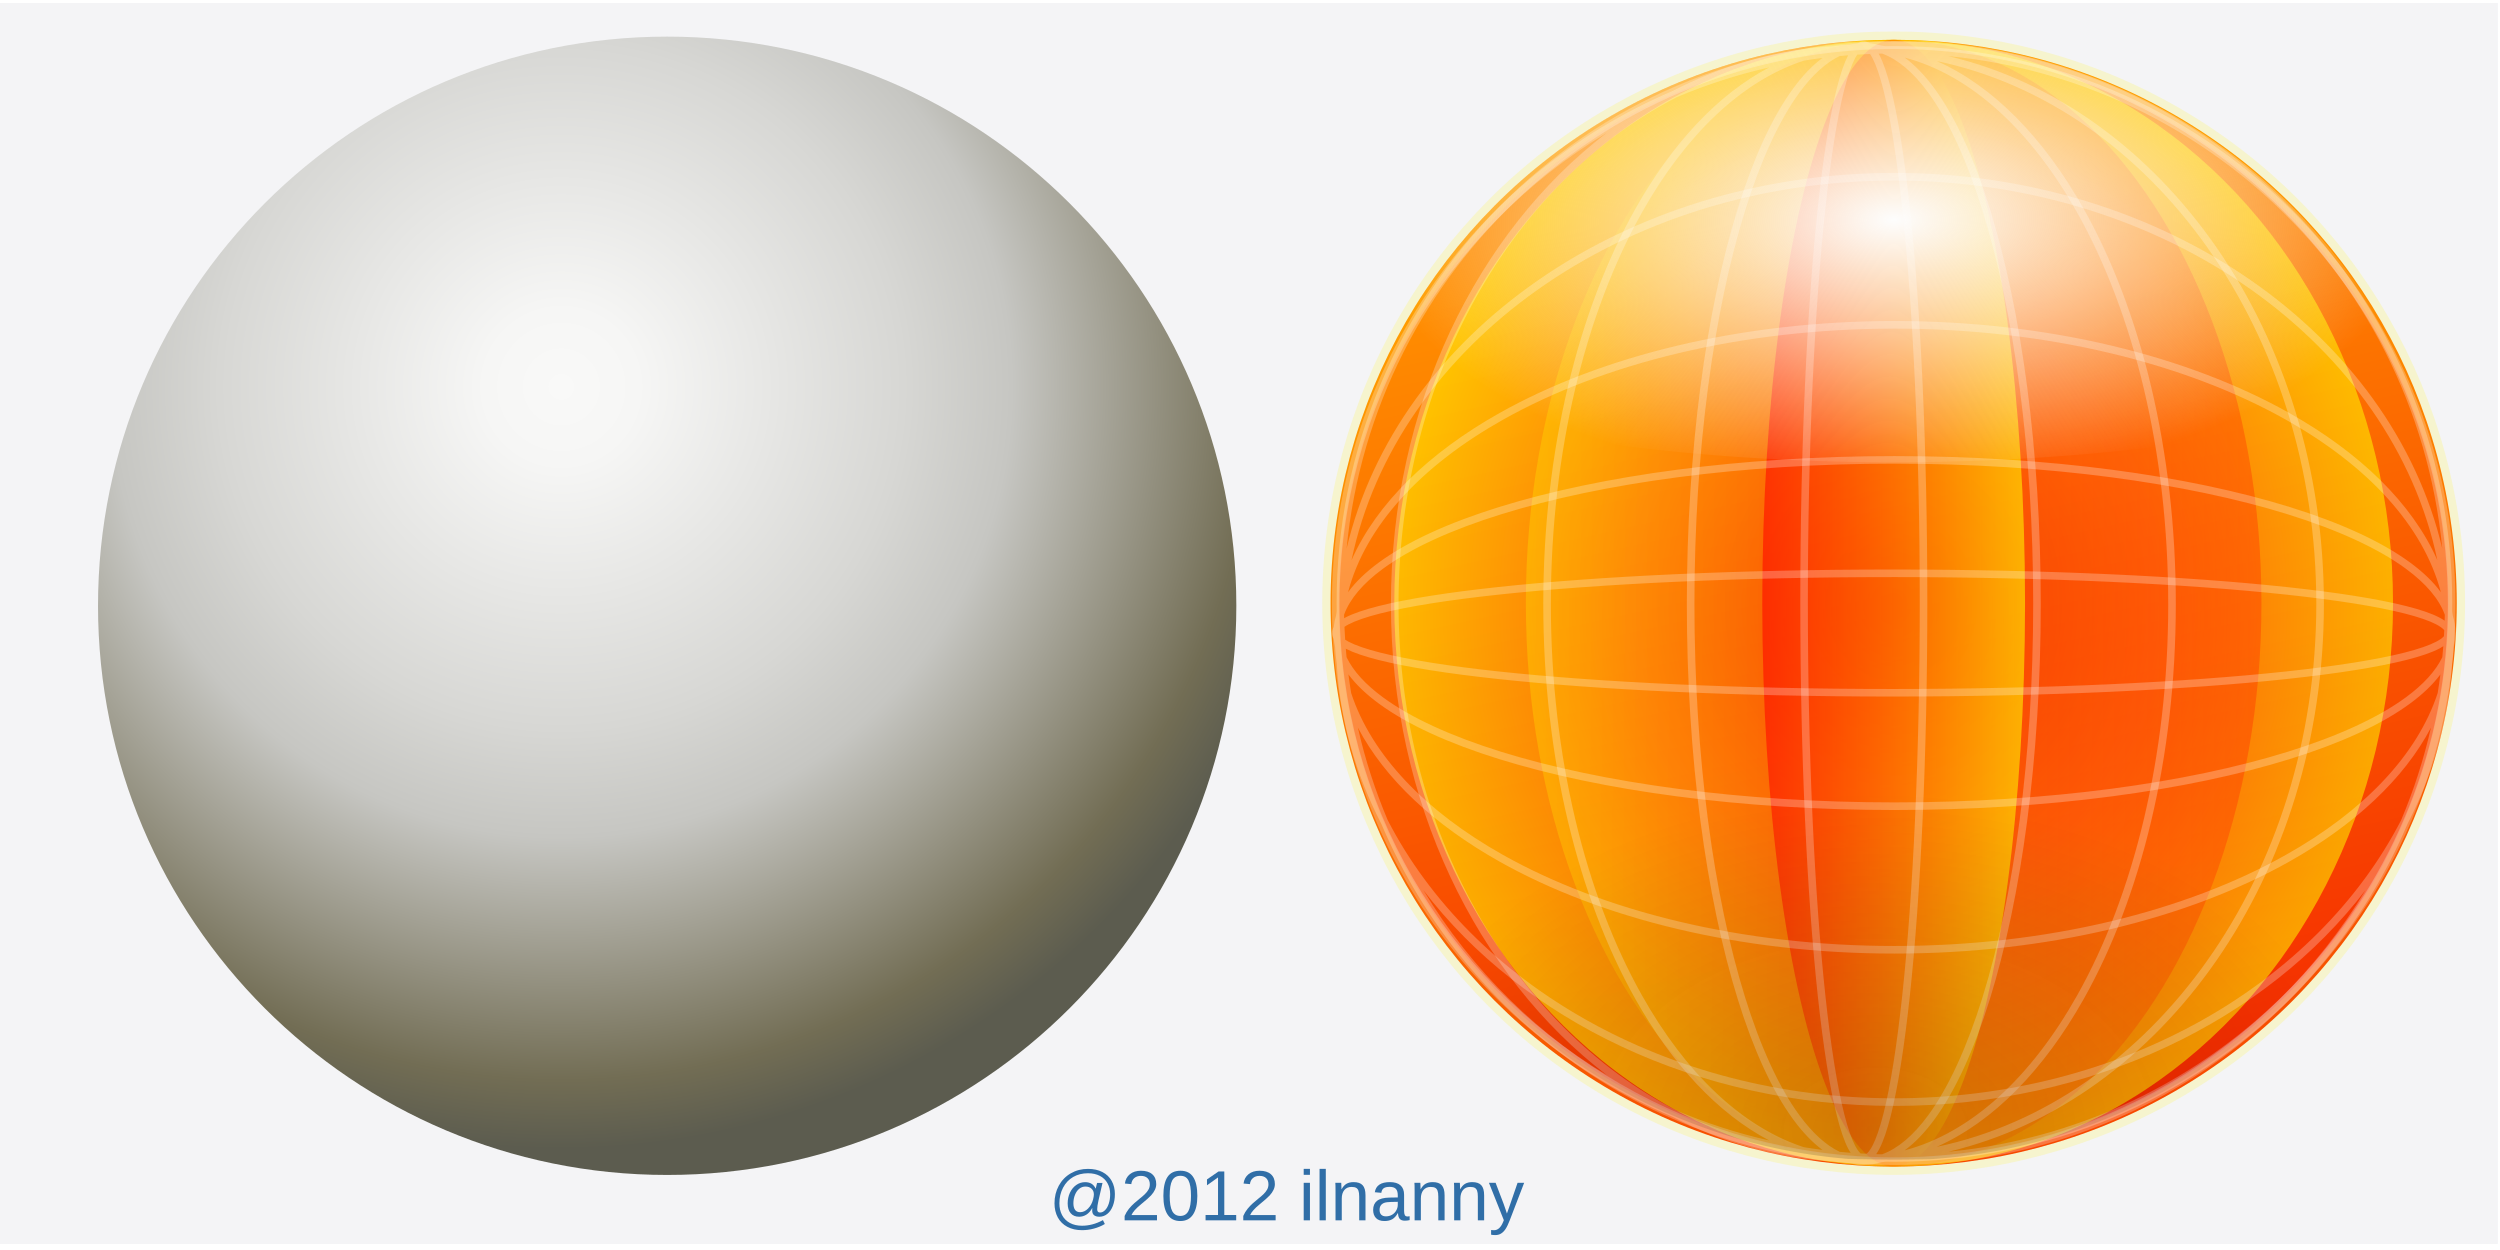 <?xml version="1.0" encoding="UTF-8" standalone="no"?>
<!-- Created with Inkscape (http://www.inkscape.org/) -->

<svg
   xmlns:dc="http://purl.org/dc/elements/1.1/"
   xmlns:cc="http://creativecommons.org/ns#"
   xmlns:rdf="http://www.w3.org/1999/02/22-rdf-syntax-ns#"
   xmlns:svg="http://www.w3.org/2000/svg"
   xmlns="http://www.w3.org/2000/svg"
   xmlns:xlink="http://www.w3.org/1999/xlink"
   xmlns:sodipodi="http://sodipodi.sourceforge.net/DTD/sodipodi-0.dtd"
   xmlns:inkscape="http://www.inkscape.org/namespaces/inkscape"
   width="512"
   height="256"
   viewBox="0 0 135.467 67.733"
   version="1.1"
   id="svg8"
   inkscape:version="0.92.4 5da689c313, 2019-01-14"
   sodipodi:docname="sfera.svg">
  <title
     id="title962">Sfera</title>
  <defs
     id="defs2">
    <linearGradient
       inkscape:collect="always"
       id="linearGradient2424">
      <stop
         style="stop-color:#1e1e1e;stop-opacity:1"
         offset="0"
         id="stop2420" />
      <stop
         style="stop-color:#1e1e1e;stop-opacity:0.322"
         offset="1"
         id="stop2422" />
    </linearGradient>
    <linearGradient
       id="linearGradient2312"
       inkscape:collect="always">
      <stop
         id="stop2308"
         offset="0"
         style="stop-color:#0c0c0c;stop-opacity:1" />
      <stop
         id="stop2310"
         offset="1"
         style="stop-color:#020202;stop-opacity:0" />
    </linearGradient>
    <linearGradient
       inkscape:collect="always"
       id="linearGradient2290">
      <stop
         style="stop-color:#fdfdfd;stop-opacity:1;"
         offset="0"
         id="stop2286" />
      <stop
         style="stop-color:#fdfdfd;stop-opacity:0;"
         offset="1"
         id="stop2288" />
    </linearGradient>
    <linearGradient
       inkscape:collect="always"
       id="linearGradient2100">
      <stop
         style="stop-color:#ffffff;stop-opacity:1;"
         offset="0"
         id="stop2096" />
      <stop
         style="stop-color:#ffffff;stop-opacity:0;"
         offset="1"
         id="stop2098" />
    </linearGradient>
    <linearGradient
       id="linearGradient1784"
       inkscape:collect="always">
      <stop
         id="stop1778"
         offset="0"
         style="stop-color:#f10000;stop-opacity:1" />
      <stop
         id="stop1782"
         offset="1"
         style="stop-color:#ff8d00;stop-opacity:1" />
    </linearGradient>
    <linearGradient
       inkscape:collect="always"
       id="linearGradient1678">
      <stop
         style="stop-color:#f10000;stop-opacity:1"
         offset="0"
         id="stop1674" />
      <stop
         id="stop1680"
         offset="0.526"
         style="stop-color:#ff740e;stop-opacity:1" />
      <stop
         style="stop-color:#fff400;stop-opacity:1"
         offset="1"
         id="stop1676" />
    </linearGradient>
    <linearGradient
       inkscape:collect="always"
       id="linearGradient1644">
      <stop
         style="stop-color:#ffffff;stop-opacity:1;"
         offset="0"
         id="stop1640" />
      <stop
         style="stop-color:#ffffff;stop-opacity:0;"
         offset="1"
         id="stop1642" />
    </linearGradient>
    <linearGradient
       inkscape:collect="always"
       id="linearGradient821">
      <stop
         style="stop-color:#e5f4fb;stop-opacity:1;"
         offset="0"
         id="stop817" />
      <stop
         id="stop825"
         offset="0.228"
         style="stop-color:#95d2ef;stop-opacity:1" />
      <stop
         style="stop-color:#135a7c;stop-opacity:1"
         offset="1"
         id="stop819" />
    </linearGradient>
    <radialGradient
       inkscape:collect="always"
       xlink:href="#linearGradient821"
       id="radialGradient823"
       cx="65.281"
       cy="151.819"
       fx="65.281"
       fy="151.819"
       r="44.838"
       gradientUnits="userSpaceOnUse"
       gradientTransform="matrix(0.086,1.416,-2.822,0.172,489.426,28.821)" />
    <linearGradient
       id="linearGradient4588"
       inkscape:collect="always">
      <stop
         id="stop4584"
         offset="0"
         style="stop-color:#ff0000;stop-opacity:1" />
      <stop
         id="stop4586"
         offset="1"
         style="stop-color:#ffff00;stop-opacity:1" />
    </linearGradient>
    <linearGradient
       gradientTransform="rotate(180,396.851,658.234)"
       gradientUnits="userSpaceOnUse"
       y2="765.41"
       x2="180.14"
       y1="507.644"
       x1="575.369"
       id="linearGradient4598"
       xlink:href="#linearGradient4588"
       inkscape:collect="always" />
    <linearGradient
       gradientTransform="matrix(0.261,0,0,0.261,-53.417,74.604)"
       gradientUnits="userSpaceOnUse"
       y2="566.562"
       x2="679.372"
       y1="640.833"
       x1="478.785"
       id="linearGradient4618"
       xlink:href="#linearGradient4588"
       inkscape:collect="always" />
    <radialGradient
       gradientUnits="userSpaceOnUse"
       gradientTransform="matrix(2.1321152e-7,0.489,-0.254,1.1125492e-7,171.274,66.252)"
       r="101.027"
       fy="661.202"
       fx="367.765"
       cy="661.202"
       cx="367.765"
       id="radialGradient4634"
       xlink:href="#linearGradient4588"
       inkscape:collect="always" />
    <linearGradient
       gradientUnits="userSpaceOnUse"
       y2="219.915"
       x2="119.025"
       y1="219.915"
       x1="74.214"
       id="linearGradient845"
       xlink:href="#linearGradient4588"
       inkscape:collect="always" />
    <radialGradient
       inkscape:collect="always"
       xlink:href="#linearGradient1644"
       id="radialGradient1646"
       cx="92.486"
       cy="172.26"
       fx="92.486"
       fy="172.26"
       r="44.838"
       gradientUnits="userSpaceOnUse" />
    <radialGradient
       inkscape:collect="always"
       xlink:href="#linearGradient1644"
       id="radialGradient1648"
       gradientUnits="userSpaceOnUse"
       cx="77.41"
       cy="167.501"
       fx="77.41"
       fy="167.501"
       r="44.838"
       gradientTransform="matrix(0.518,0.862,-0.857,0.515,181.487,11.353)" />
    <linearGradient
       inkscape:collect="always"
       xlink:href="#linearGradient1678"
       id="linearGradient1712"
       x1="47.969"
       y1="286.522"
       x2="133.729"
       y2="342.508"
       gradientUnits="userSpaceOnUse" />
    <radialGradient
       inkscape:collect="always"
       xlink:href="#linearGradient1678"
       id="radialGradient1720"
       cx="93.304"
       cy="286.522"
       fx="93.304"
       fy="286.522"
       r="39.763"
       gradientTransform="matrix(0.986,0,0,1.113,99.951,-146.174)"
       gradientUnits="userSpaceOnUse" />
    <linearGradient
       inkscape:collect="always"
       xlink:href="#linearGradient4588"
       id="linearGradient1738"
       x1="83.662"
       y1="286.522"
       x2="104.584"
       y2="286.522"
       gradientUnits="userSpaceOnUse"
       gradientTransform="matrix(0.986,0,0,0.987,99.144,-110.092)" />
    <linearGradient
       inkscape:collect="always"
       xlink:href="#linearGradient4588"
       id="linearGradient1740"
       x1="122.295"
       y1="294.053"
       x2="64.641"
       y2="293.725"
       gradientUnits="userSpaceOnUse"
       gradientTransform="matrix(0.986,0,0,0.987,99.628,-110.092)" />
    <radialGradient
       inkscape:collect="always"
       xlink:href="#linearGradient1678"
       id="radialGradient1748"
       cx="93.468"
       cy="286.522"
       fx="93.468"
       fy="286.522"
       r="45.499"
       gradientUnits="userSpaceOnUse"
       gradientTransform="matrix(0.885,1.23,-1.074,0.772,318.44,-49.75)" />
    <radialGradient
       inkscape:collect="always"
       xlink:href="#linearGradient1644"
       id="radialGradient1764"
       cx="71.97"
       cy="273.963"
       fx="71.97"
       fy="273.963"
       r="45.499"
       gradientUnits="userSpaceOnUse"
       gradientTransform="matrix(0.496,1.32,-0.98,0.368,300.171,69.756)" />
    <linearGradient
       inkscape:collect="always"
       xlink:href="#linearGradient1678"
       id="linearGradient1772"
       gradientUnits="userSpaceOnUse"
       x1="89.548"
       y1="363.461"
       x2="100.989"
       y2="342.835"
       gradientTransform="translate(-0.982)" />
    <linearGradient
       inkscape:collect="always"
       xlink:href="#linearGradient1784"
       id="linearGradient1776"
       x1="89.548"
       y1="363.461"
       x2="66.612"
       y2="260.658"
       gradientUnits="userSpaceOnUse"
       gradientTransform="translate(-0.982)" />
    <linearGradient
       inkscape:collect="always"
       xlink:href="#linearGradient1784"
       id="linearGradient1840"
       gradientUnits="userSpaceOnUse"
       gradientTransform="matrix(0.986,0,0,0.987,99.79,-110.092)"
       x1="89.548"
       y1="363.461"
       x2="66.612"
       y2="260.658" />
    <linearGradient
       inkscape:collect="always"
       xlink:href="#linearGradient1678"
       id="linearGradient1842"
       gradientUnits="userSpaceOnUse"
       gradientTransform="matrix(0.986,0,0,0.987,99.79,-110.092)"
       x1="89.548"
       y1="363.461"
       x2="100.989"
       y2="342.835" />
    <radialGradient
       inkscape:collect="always"
       xlink:href="#linearGradient1644"
       id="radialGradient1844"
       gradientUnits="userSpaceOnUse"
       cx="92.486"
       cy="172.26"
       fx="92.486"
       fy="172.26"
       r="44.838" />
    <linearGradient
       inkscape:collect="always"
       xlink:href="#linearGradient1784"
       id="linearGradient2082"
       gradientUnits="userSpaceOnUse"
       gradientTransform="matrix(0.986,0,0,0.987,99.79,-110.092)"
       x1="89.548"
       y1="363.461"
       x2="66.612"
       y2="260.658" />
    <linearGradient
       inkscape:collect="always"
       xlink:href="#linearGradient1678"
       id="linearGradient2084"
       gradientUnits="userSpaceOnUse"
       gradientTransform="matrix(0.986,0,0,0.987,99.79,-110.092)"
       x1="89.548"
       y1="363.461"
       x2="100.989"
       y2="342.835" />
    <radialGradient
       inkscape:collect="always"
       xlink:href="#linearGradient1644"
       id="radialGradient2086"
       gradientUnits="userSpaceOnUse"
       cx="92.486"
       cy="172.26"
       fx="92.486"
       fy="172.26"
       r="44.838" />
    <radialGradient
       inkscape:collect="always"
       xlink:href="#linearGradient2100"
       id="radialGradient2102"
       cx="191.013"
       cy="140.256"
       fx="191.013"
       fy="140.256"
       r="44.221"
       gradientTransform="matrix(-2.0734305e-4,0.963,-1.6,-3.4458422e-4,416.088,-10.762)"
       gradientUnits="userSpaceOnUse" />
    <linearGradient
       inkscape:collect="always"
       xlink:href="#linearGradient1784"
       id="linearGradient2276"
       gradientUnits="userSpaceOnUse"
       gradientTransform="matrix(0.986,0,0,0.987,99.79,-110.092)"
       x1="89.548"
       y1="363.461"
       x2="66.612"
       y2="260.658" />
    <linearGradient
       inkscape:collect="always"
       xlink:href="#linearGradient1678"
       id="linearGradient2278"
       gradientUnits="userSpaceOnUse"
       gradientTransform="matrix(0.986,0,0,0.987,99.79,-110.092)"
       x1="89.548"
       y1="363.461"
       x2="100.989"
       y2="342.835" />
    <radialGradient
       inkscape:collect="always"
       xlink:href="#linearGradient2290"
       id="radialGradient2292"
       cx="388.529"
       cy="39.007"
       fx="388.529"
       fy="39.007"
       r="106.929"
       gradientTransform="matrix(1,-0.01,0.005,0.508,-0.244,29.389)"
       gradientUnits="userSpaceOnUse" />
    <radialGradient
       inkscape:collect="always"
       xlink:href="#linearGradient2312"
       id="radialGradient2306"
       gradientUnits="userSpaceOnUse"
       gradientTransform="matrix(-0.361,-8.0539884e-4,-5.5551581e-4,0.249,332.356,178.087)"
       cx="392.018"
       cy="143.755"
       fx="392.018"
       fy="143.755"
       r="106.929" />
    <linearGradient
       inkscape:collect="always"
       xlink:href="#linearGradient1784"
       id="linearGradient2276-3"
       gradientUnits="userSpaceOnUse"
       gradientTransform="matrix(0.986,0,0,0.987,99.998,-110.613)"
       x1="89.548"
       y1="363.461"
       x2="66.612"
       y2="260.658" />
    <linearGradient
       inkscape:collect="always"
       xlink:href="#linearGradient2424"
       id="linearGradient2428"
       x1="148.146"
       y1="172.114"
       x2="236.215"
       y2="172.114"
       gradientUnits="userSpaceOnUse" />
    <radialGradient
       fx="0"
       fy="0"
       cx="0"
       cy="0"
       r="1"
       gradientUnits="userSpaceOnUse"
       gradientTransform="matrix(60.043,0,0,60.043,87.522,155.075)"
       spreadMethod="pad"
       id="radialGradient5632">
      <stop
         style="stop-opacity:1;stop-color:#f9f9f8"
         offset="0"
         id="stop5620" />
      <stop
         style="stop-opacity:1;stop-color:#f6f6f5"
         offset="0.101"
         id="stop5622" />
      <stop
         style="stop-opacity:1;stop-color:#d7d7d4"
         offset="0.449"
         id="stop5624" />
      <stop
         style="stop-opacity:1;stop-color:#c6c6c2"
         offset="0.591"
         id="stop5626" />
      <stop
         style="stop-opacity:1;stop-color:#726d54"
         offset="0.91"
         id="stop5628" />
      <stop
         style="stop-opacity:1;stop-color:#5c5c4f"
         offset="1"
         id="stop5630" />
    </radialGradient>
    <filter
       inkscape:menu-tooltip="Glowing metal texture"
       inkscape:menu="Bevels"
       inkscape:label="Glowing Metal"
       style="color-interpolation-filters:sRGB;"
       id="filter960">
      <feGaussianBlur
         stdDeviation="3"
         result="result10"
         id="feGaussianBlur942" />
      <feBlend
         in2="SourceGraphic"
         result="result5"
         mode="multiply"
         in="result10"
         id="feBlend944" />
      <feComposite
         in2="SourceGraphic"
         in="result5"
         result="fbSourceGraphic"
         operator="over"
         id="feComposite946" />
      <feGaussianBlur
         result="result9"
         stdDeviation="5"
         id="feGaussianBlur948" />
      <feSpecularLighting
         in="result9"
         result="result1"
         lighting-color="rgb(255,255,255)"
         surfaceScale="1"
         specularConstant="2.2"
         specularExponent="45"
         id="feSpecularLighting952">
        <fePointLight
           x="-5000"
           y="-10000"
           z="20000"
           id="fePointLight950" />
      </feSpecularLighting>
      <feComposite
         in2="fbSourceGraphic"
         in="result1"
         result="result2"
         operator="in"
         id="feComposite954" />
      <feComposite
         in="result2"
         result="result4"
         operator="arithmetic"
         k2="2"
         k3="0.8"
         in2="fbSourceGraphic"
         id="feComposite956" />
      <feBlend
         in="result4"
         in2="result4"
         mode="multiply"
         id="feBlend958" />
    </filter>
  </defs>
  <sodipodi:namedview
     id="base"
     pagecolor="#ffffff"
     bordercolor="#666666"
     borderopacity="1.0"
     inkscape:pageopacity="0.0"
     inkscape:pageshadow="2"
     inkscape:zoom="2.7011719"
     inkscape:cx="256"
     inkscape:cy="128"
     inkscape:document-units="mm"
     inkscape:current-layer="g1622"
     showgrid="false"
     units="px"
     inkscape:window-width="1919"
     inkscape:window-height="1026"
     inkscape:window-x="1"
     inkscape:window-y="28"
     inkscape:window-maximized="1"
     inkscape:snap-global="true"
     showguides="false"
     inkscape:guide-bbox="true">
    <sodipodi:guide
       position="149.2,106.023"
       orientation="0,1"
       id="guide1850"
       inkscape:locked="false" />
  </sodipodi:namedview>
  <g
     inkscape:label="Livello 1"
     inkscape:groupmode="layer"
     id="layer1"
     transform="translate(0,-229.267)">
    <g
       transform="matrix(0.69,0,0,0.69,-29.993,143.192)"
       id="g1622"
       style="fill:url(#radialGradient1646);fill-opacity:1;stroke:none">
      <rect
         style="opacity:1;fill:#f4f4f6;fill-opacity:1;stroke:none;stroke-width:2.797;stroke-miterlimit:9;stroke-dasharray:none;stroke-opacity:0.137"
         id="rect964"
         width="196.193"
         height="97.458"
         x="43.438"
         y="124.979" />
      <path
         cx="93.468"
         cy="286.522"
         r="44.838"
         style="opacity:1;fill:url(#radialGradient1748);fill-opacity:1;stroke:url(#linearGradient1712);stroke-width:1.323;stroke-linecap:round;stroke-linejoin:bevel;stroke-miterlimit:4;stroke-dasharray:none;stroke-opacity:0.159;paint-order:fill markers stroke"
         id="path1750"
         d=""
         inkscape:connector-curvature="0" />
      <g
         id="g1807"
         style="fill:url(#radialGradient1844)"
         transform="translate(100.113,-114.49)" />
      <g
         id="g2031"
         style="fill:url(#radialGradient2086)"
         transform="translate(0.208,-0.521)">
        <ellipse
           ry="44.244"
           rx="44.221"
           id="circle1662"
           style="opacity:1;fill:url(#linearGradient2276);fill-opacity:1;stroke:url(#linearGradient2278);stroke-width:1.305;stroke-linecap:round;stroke-linejoin:bevel;stroke-miterlimit:4;stroke-dasharray:none;stroke-opacity:0.159;paint-order:fill markers stroke"
           cy="172.635"
           cx="191.972" />
        <ellipse
           ry="44.244"
           rx="39.216"
           cy="172.635"
           cx="191.972"
           id="ellipse1686"
           style="opacity:0.558;fill:url(#radialGradient1720);fill-opacity:1;stroke:none;stroke-width:1.229;stroke-linecap:round;stroke-linejoin:bevel;stroke-miterlimit:4;stroke-dasharray:none;stroke-opacity:0.447;paint-order:fill markers stroke" />
        <ellipse
           style="opacity:0.255;fill:url(#linearGradient1740);fill-opacity:1;stroke:none;stroke-width:1.055;stroke-linecap:round;stroke-linejoin:bevel;stroke-miterlimit:4;stroke-dasharray:none;stroke-opacity:0.447;paint-order:fill markers stroke"
           id="circle1682"
           cx="191.972"
           cy="172.635"
           rx="28.884"
           ry="44.244" />
        <ellipse
           ry="44.244"
           rx="10.317"
           cy="172.635"
           cx="191.972"
           id="ellipse1688"
           style="opacity:0.556;fill:url(#linearGradient1738);fill-opacity:1;stroke:none;stroke-width:0.63;stroke-linecap:round;stroke-linejoin:bevel;stroke-miterlimit:4;stroke-dasharray:none;stroke-opacity:0.447;paint-order:fill markers stroke" />
      </g>
      <g
         id="g2003"
         style="opacity:1;fill:#ffffff;fill-opacity:0.5;stroke:none;stroke-opacity:0.097"
         transform="translate(0.107,-106.243)">
        <g
           id="g2106"
           style="fill:#ffffff;fill-opacity:0.5">
          <path
             inkscape:connector-curvature="0"
             id="ellipse1985"
             d="m 192.135,234.24 c -24.186,0 -43.809,19.751 -43.809,44.118 0,0.208 0.005,0.416 0.007,0.623 -0.016,0.108 -0.029,0.216 -0.043,0.324 -0.093,0.304 -0.156,0.613 -0.188,0.925 -0.088,0.144 -0.146,0.301 -0.146,0.47 0,0.17 0.058,0.328 0.147,0.473 0.021,0.205 0.053,0.409 0.101,0.611 0.023,0.442 0.067,0.881 0.13,1.317 0.271,4.456 1.497,8.697 3.505,12.59 6.69,15.749 22.217,26.784 40.295,26.784 18.078,0 33.605,-11.035 40.294,-26.784 2.007,-3.892 3.233,-8.134 3.504,-12.59 0.063,-0.436 0.107,-0.874 0.13,-1.317 0.084,-0.356 0.129,-0.717 0.129,-1.083 -1e-5,-0.474 -0.075,-0.939 -0.215,-1.395 -0.013,-0.108 -0.027,-0.216 -0.043,-0.324 0.003,-0.208 0.007,-0.415 0.007,-0.623 0,-24.367 -19.621,-44.118 -43.807,-44.118 z m 0,0.595 c 22.445,0 40.881,17.21 43.022,39.231 -3.978,-16.837 -21.751,-29.496 -43.022,-29.496 -21.273,0 -39.047,12.66 -43.024,29.499 2.14,-22.022 20.578,-39.234 43.024,-39.234 z m 0,10.332 c 21.381,0 39.094,12.901 42.635,29.813 -1.974,-4.467 -6.075,-8.437 -11.625,-11.556 -7.955,-4.471 -18.911,-7.224 -31.01,-7.224 -12.099,0 -23.056,2.753 -31.011,7.224 -5.55,3.119 -9.651,7.089 -11.625,11.555 3.542,-16.912 21.256,-29.812 42.637,-29.812 z m 0,11.628 c 12.015,0 22.889,2.74 30.737,7.151 6.425,3.611 10.798,8.323 12.173,13.55 -0.596,-0.815 -1.41,-1.593 -2.414,-2.33 -2.255,-1.657 -5.485,-3.128 -9.464,-4.364 -7.959,-2.473 -18.921,-3.996 -31.032,-3.996 -12.11,0 -23.074,1.523 -31.033,3.996 -3.98,1.236 -7.209,2.708 -9.464,4.364 -1.003,0.737 -1.817,1.515 -2.413,2.33 1.375,-5.227 5.748,-9.938 12.172,-13.549 7.847,-4.411 18.723,-7.151 30.738,-7.151 z m 0,10.605 c 12.064,0 22.985,1.522 30.868,3.972 3.941,1.225 7.122,2.684 9.297,4.281 1.572,1.155 2.602,2.367 3.054,3.609 2.3e-4,0.004 5.2e-4,0.007 7.5e-4,0.011 -0.003,0.153 -0.008,0.305 -0.013,0.458 -0.119,-0.083 -0.251,-0.163 -0.4,-0.241 -0.618,-0.324 -1.492,-0.62 -2.61,-0.903 -2.236,-0.567 -5.446,-1.073 -9.41,-1.498 -7.928,-0.851 -18.866,-1.375 -30.949,-1.375 -12.083,0 -23.021,0.524 -30.949,1.375 -3.964,0.425 -7.174,0.931 -9.411,1.498 -1.118,0.284 -1.991,0.579 -2.609,0.903 -0.032,0.017 -0.055,0.034 -0.085,0.051 -0.002,-0.089 -0.003,-0.179 -0.005,-0.268 2.5e-4,-0.004 5e-4,-0.007 7.5e-4,-0.012 0.452,-1.242 1.482,-2.454 3.054,-3.609 2.175,-1.597 5.356,-3.057 9.297,-4.281 7.882,-2.449 18.805,-3.972 30.869,-3.972 z m -0.162,8.908 c 12.067,0 22.992,0.525 30.89,1.373 3.949,0.424 7.143,0.929 9.332,1.484 1.095,0.278 1.94,0.57 2.487,0.857 0.274,0.144 0.472,0.287 0.588,0.409 0.022,0.023 0.027,0.039 0.043,0.06 -0.007,0.153 -0.017,0.305 -0.025,0.457 -0.008,0.009 -0.009,0.015 -0.018,0.024 -0.116,0.122 -0.314,0.265 -0.588,0.409 -0.547,0.287 -1.392,0.579 -2.487,0.857 -2.189,0.555 -5.383,1.061 -9.332,1.484 -7.898,0.847 -18.823,1.373 -30.89,1.373 -12.067,0 -22.993,-0.525 -30.891,-1.373 -3.949,-0.424 -7.143,-0.929 -9.332,-1.484 -1.095,-0.278 -1.939,-0.57 -2.486,-0.857 -0.103,-0.054 -0.184,-0.107 -0.266,-0.16 -0.022,-0.335 -0.04,-0.67 -0.054,-1.006 0.092,-0.063 0.196,-0.128 0.32,-0.192 0.547,-0.287 1.392,-0.579 2.486,-0.857 2.189,-0.555 5.383,-1.061 9.332,-1.484 7.898,-0.847 18.824,-1.373 30.891,-1.373 z m 43.264,5.428 c -0.022,0.289 -0.049,0.576 -0.076,0.864 -0.522,1.082 -1.484,2.139 -2.861,3.151 -2.175,1.597 -5.356,3.057 -9.297,4.281 -7.882,2.449 -18.804,3.971 -30.868,3.971 -12.064,0 -22.987,-1.522 -30.869,-3.971 -3.941,-1.225 -7.122,-2.684 -9.297,-4.281 -1.378,-1.012 -2.34,-2.069 -2.861,-3.151 -0.021,-0.221 -0.04,-0.443 -0.058,-0.665 0.615,0.316 1.471,0.605 2.564,0.882 2.236,0.567 5.447,1.073 9.411,1.498 7.928,0.851 18.866,1.375 30.949,1.375 12.083,0 23.021,-0.524 30.949,-1.375 3.964,-0.425 7.174,-0.931 9.41,-1.498 1.118,-0.284 1.992,-0.579 2.61,-0.903 0.109,-0.057 0.201,-0.118 0.295,-0.178 z m -85.98,2.217 c 0.593,0.798 1.396,1.561 2.38,2.284 2.255,1.657 5.485,3.13 9.464,4.367 7.959,2.473 18.923,3.996 31.033,3.996 12.11,0 23.072,-1.523 31.032,-3.996 3.98,-1.236 7.209,-2.71 9.464,-4.367 0.984,-0.723 1.787,-1.486 2.38,-2.284 -0.062,0.49 -0.135,0.977 -0.213,1.461 -1.603,4.892 -5.846,9.295 -11.926,12.712 -7.847,4.411 -18.722,7.152 -30.737,7.152 -12.015,1e-5 -22.891,-2.742 -30.738,-7.152 -6.079,-3.417 -10.321,-7.819 -11.925,-12.71 -0.079,-0.485 -0.152,-0.973 -0.215,-1.464 z m 0.739,4.173 c 2.122,4.046 6.008,7.648 11.127,10.525 7.955,4.471 18.912,7.223 31.011,7.223 12.099,0 23.055,-2.752 31.01,-7.223 5.118,-2.877 9.004,-6.478 11.127,-10.524 -0.572,2.512 -1.361,4.941 -2.344,7.266 -6.612,12.835 -21.921,21.847 -39.793,21.847 -17.874,0 -33.186,-9.015 -39.797,-21.853 -0.982,-2.324 -1.769,-4.751 -2.341,-7.261 z m 5.147,12.771 c 7.795,10.194 21.461,16.941 36.991,16.941 15.53,0 29.197,-6.746 36.991,-16.941 -7.577,12.577 -21.305,20.981 -36.991,20.981 -15.685,0 -29.414,-8.404 -36.991,-20.981 z"
             style="color:#000000;font-style:normal;font-variant:normal;font-weight:normal;font-stretch:normal;font-size:medium;line-height:normal;font-family:sans-serif;font-variant-ligatures:normal;font-variant-position:normal;font-variant-caps:normal;font-variant-numeric:normal;font-variant-alternates:normal;font-feature-settings:normal;text-indent:0;text-align:start;text-decoration:none;text-decoration-line:none;text-decoration-style:solid;text-decoration-color:#000000;letter-spacing:normal;word-spacing:normal;text-transform:none;writing-mode:lr-tb;direction:ltr;text-orientation:mixed;dominant-baseline:auto;baseline-shift:baseline;text-anchor:start;white-space:normal;shape-padding:0;clip-rule:nonzero;display:inline;overflow:visible;visibility:visible;opacity:0.5;isolation:auto;mix-blend-mode:normal;color-interpolation:sRGB;color-interpolation-filters:linearRGB;solid-color:#000000;solid-opacity:1;vector-effect:none;fill:#ffffff;fill-opacity:0.5;fill-rule:nonzero;stroke:none;stroke-width:0.585;stroke-linecap:round;stroke-linejoin:bevel;stroke-miterlimit:4;stroke-dasharray:none;stroke-dashoffset:0;stroke-opacity:0.097;paint-order:markers stroke fill;color-rendering:auto;image-rendering:auto;shape-rendering:auto;text-rendering:auto;enable-background:accumulate" />
          <path
             style="color:#000000;font-style:normal;font-variant:normal;font-weight:normal;font-stretch:normal;font-size:medium;line-height:normal;font-family:sans-serif;font-variant-ligatures:normal;font-variant-position:normal;font-variant-caps:normal;font-variant-numeric:normal;font-variant-alternates:normal;font-feature-settings:normal;text-indent:0;text-align:start;text-decoration:none;text-decoration-line:none;text-decoration-style:solid;text-decoration-color:#000000;letter-spacing:normal;word-spacing:normal;text-transform:none;writing-mode:lr-tb;direction:ltr;text-orientation:mixed;dominant-baseline:auto;baseline-shift:baseline;text-anchor:start;white-space:normal;shape-padding:0;clip-rule:nonzero;display:inline;overflow:visible;visibility:visible;opacity:0.5;isolation:auto;mix-blend-mode:normal;color-interpolation:sRGB;color-interpolation-filters:linearRGB;solid-color:#000000;solid-opacity:1;vector-effect:none;fill:#ffffff;fill-opacity:0.5;fill-rule:nonzero;stroke:none;stroke-width:0.585;stroke-linecap:round;stroke-linejoin:bevel;stroke-miterlimit:4;stroke-dasharray:none;stroke-dashoffset:0;stroke-opacity:0.097;paint-order:markers stroke fill;color-rendering:auto;image-rendering:auto;shape-rendering:auto;text-rendering:auto;enable-background:accumulate"
             d="m 236.191,278.418 c 0,-24.186 -19.751,-43.809 -44.118,-43.809 -0.208,0 -0.416,0.005 -0.623,0.007 -0.108,-0.016 -0.216,-0.029 -0.324,-0.043 -0.304,-0.093 -0.613,-0.156 -0.925,-0.188 -0.144,-0.088 -0.301,-0.146 -0.47,-0.146 -0.17,0 -0.328,0.058 -0.473,0.147 -0.205,0.021 -0.409,0.053 -0.611,0.101 -0.442,0.023 -0.881,0.067 -1.317,0.13 -4.456,0.271 -8.697,1.497 -12.59,3.505 -15.749,6.69 -26.784,22.217 -26.784,40.295 0,18.078 11.035,33.605 26.784,40.294 3.892,2.007 8.134,3.233 12.59,3.504 0.436,0.063 0.874,0.107 1.317,0.13 0.356,0.084 0.717,0.129 1.083,0.129 0.474,0 0.939,-0.075 1.395,-0.215 0.108,-0.013 0.216,-0.027 0.324,-0.043 0.208,0.003 0.415,0.007 0.623,0.007 24.367,0 44.118,-19.621 44.118,-43.807 z m -0.595,0 c 0,22.445 -17.21,40.881 -39.231,43.022 16.837,-3.978 29.496,-21.751 29.496,-43.022 0,-21.273 -12.66,-39.047 -29.499,-43.024 22.022,2.14 39.234,20.578 39.234,43.024 z m -10.332,0 c 0,21.381 -12.901,39.094 -29.813,42.635 4.467,-1.974 8.437,-6.075 11.556,-11.625 4.471,-7.955 7.224,-18.911 7.224,-31.01 0,-12.099 -2.753,-23.056 -7.224,-31.011 -3.119,-5.55 -7.089,-9.651 -11.555,-11.625 16.912,3.542 29.812,21.256 29.812,42.637 z m -11.628,0 c 0,12.015 -2.74,22.889 -7.151,30.737 -3.611,6.425 -8.323,10.798 -13.55,12.173 0.815,-0.596 1.593,-1.41 2.33,-2.414 1.657,-2.255 3.128,-5.485 4.364,-9.464 2.473,-7.959 3.996,-18.921 3.996,-31.032 0,-12.11 -1.523,-23.074 -3.996,-31.033 -1.236,-3.98 -2.708,-7.209 -4.364,-9.464 -0.737,-1.003 -1.515,-1.817 -2.33,-2.413 5.227,1.375 9.938,5.748 13.549,12.172 4.411,7.847 7.151,18.723 7.151,30.738 z m -10.605,0 c 0,12.064 -1.522,22.985 -3.972,30.868 -1.225,3.941 -2.684,7.122 -4.281,9.297 -1.155,1.572 -2.367,2.602 -3.609,3.054 -0.004,2.3e-4 -0.007,5.3e-4 -0.011,7.5e-4 -0.153,-0.003 -0.305,-0.008 -0.458,-0.013 0.083,-0.119 0.163,-0.251 0.241,-0.4 0.324,-0.618 0.62,-1.492 0.903,-2.61 0.567,-2.236 1.073,-5.446 1.498,-9.41 0.851,-7.928 1.375,-18.866 1.375,-30.949 0,-12.083 -0.524,-23.021 -1.375,-30.949 -0.425,-3.964 -0.931,-7.174 -1.498,-9.411 -0.284,-1.118 -0.579,-1.991 -0.903,-2.609 -0.017,-0.032 -0.034,-0.055 -0.051,-0.085 0.089,-0.002 0.179,-0.003 0.268,-0.005 0.004,2.5e-4 0.007,5e-4 0.012,7.5e-4 1.242,0.452 2.454,1.482 3.609,3.054 1.597,2.175 3.057,5.356 4.281,9.297 2.449,7.882 3.972,18.805 3.972,30.869 z m -8.908,-0.162 c 0,12.067 -0.525,22.992 -1.373,30.89 -0.424,3.949 -0.929,7.143 -1.484,9.332 -0.278,1.095 -0.57,1.94 -0.857,2.487 -0.144,0.274 -0.287,0.472 -0.409,0.588 -0.023,0.022 -0.039,0.027 -0.06,0.043 -0.153,-0.007 -0.305,-0.017 -0.457,-0.025 -0.009,-0.008 -0.015,-0.009 -0.024,-0.018 -0.122,-0.116 -0.265,-0.314 -0.409,-0.588 -0.287,-0.547 -0.579,-1.392 -0.857,-2.487 -0.555,-2.189 -1.061,-5.383 -1.484,-9.332 -0.847,-7.898 -1.373,-18.823 -1.373,-30.89 0,-12.067 0.525,-22.993 1.373,-30.891 0.424,-3.949 0.929,-7.143 1.484,-9.332 0.278,-1.095 0.57,-1.939 0.857,-2.486 0.054,-0.103 0.107,-0.184 0.16,-0.266 0.335,-0.022 0.67,-0.04 1.006,-0.054 0.063,0.092 0.128,0.196 0.192,0.32 0.287,0.547 0.579,1.392 0.857,2.486 0.555,2.189 1.061,5.383 1.484,9.332 0.847,7.898 1.373,18.824 1.373,30.891 z m -5.428,43.264 c -0.289,-0.022 -0.576,-0.049 -0.864,-0.076 -1.082,-0.522 -2.139,-1.484 -3.151,-2.861 -1.597,-2.175 -3.057,-5.356 -4.281,-9.297 -2.449,-7.882 -3.971,-18.804 -3.971,-30.868 0,-12.064 1.522,-22.987 3.971,-30.869 1.225,-3.941 2.684,-7.122 4.281,-9.297 1.012,-1.378 2.069,-2.34 3.151,-2.861 0.221,-0.021 0.443,-0.04 0.665,-0.058 -0.316,0.615 -0.605,1.471 -0.882,2.564 -0.567,2.236 -1.073,5.447 -1.498,9.411 -0.851,7.928 -1.375,18.866 -1.375,30.949 0,12.083 0.524,23.021 1.375,30.949 0.425,3.964 0.931,7.174 1.498,9.41 0.284,1.118 0.579,1.992 0.903,2.61 0.057,0.109 0.118,0.201 0.178,0.295 z m -2.217,-85.98 c -0.798,0.593 -1.561,1.396 -2.284,2.38 -1.657,2.255 -3.13,5.485 -4.367,9.464 -2.473,7.959 -3.996,18.923 -3.996,31.033 0,12.11 1.523,23.072 3.996,31.032 1.236,3.98 2.71,7.209 4.367,9.464 0.723,0.984 1.486,1.787 2.284,2.38 -0.49,-0.062 -0.977,-0.135 -1.461,-0.213 -4.892,-1.603 -9.295,-5.846 -12.712,-11.926 -4.411,-7.847 -7.152,-18.722 -7.152,-30.737 -1e-5,-12.015 2.742,-22.891 7.152,-30.738 3.417,-6.079 7.819,-10.321 12.71,-11.925 0.485,-0.079 0.973,-0.152 1.464,-0.215 z m -4.173,0.739 c -4.046,2.122 -7.648,6.008 -10.525,11.127 -4.471,7.955 -7.223,18.912 -7.223,31.011 0,12.099 2.752,23.055 7.223,31.01 2.877,5.118 6.478,9.004 10.524,11.127 -2.512,-0.572 -4.941,-1.361 -7.266,-2.344 -12.835,-6.612 -21.847,-21.921 -21.847,-39.793 0,-17.874 9.015,-33.186 21.853,-39.797 2.324,-0.982 4.751,-1.769 7.261,-2.341 z m -12.771,5.147 c -10.194,7.795 -16.941,21.461 -16.941,36.991 0,15.53 6.746,29.197 16.941,36.991 -12.577,-7.577 -20.981,-21.305 -20.981,-36.991 0,-15.685 8.404,-29.414 20.981,-36.991 z"
             id="path2024"
             inkscape:connector-curvature="0" />
        </g>
      </g>
      <path
         style="opacity:1;fill:url(#radialGradient2292);fill-opacity:1;stroke:none;stroke-width:3.406;stroke-linecap:round;stroke-linejoin:bevel;stroke-miterlimit:4;stroke-dasharray:none;stroke-opacity:0.159;paint-order:fill markers stroke"
         d="M 388.406 8.662 A 143.736 43.177 0 0 0 378.814 8.811 A 115.403 115.462 0 0 0 281.264 80.555 A 143.736 43.177 0 0 0 388.406 95.016 A 143.736 43.177 0 0 0 495.121 80.635 A 115.403 115.462 0 0 0 395.801 8.758 A 143.736 43.177 0 0 0 388.406 8.662 z "
         id="ellipse2224"
         transform="matrix(0.383,0,0,0.383,43.438,124.66)" />
      <path
         id="path2302"
         d="m 192.271,215.813 a 55.078,16.545 0 0 1 -3.675,-0.057 44.221,44.244 0 0 1 -37.38,-27.492 55.078,16.545 0 0 1 41.056,-5.541 55.078,16.545 0 0 1 40.892,5.511 44.221,44.244 0 0 1 -38.058,27.542 55.078,16.545 0 0 1 -2.833,0.037 z"
         style="opacity:0.182;fill:url(#radialGradient2306);fill-opacity:1;stroke:none;stroke-width:1.305;stroke-linecap:round;stroke-linejoin:bevel;stroke-miterlimit:4;stroke-dasharray:none;stroke-opacity:0.159;paint-order:fill markers stroke"
         inkscape:connector-curvature="0" />
      <g
         aria-label="CP"
         style="font-style:normal;font-variant:normal;font-weight:normal;font-stretch:normal;font-size:15.328px;line-height:1.25;font-family:'URW Gothic L';-inkscape-font-specification:'URW Gothic L';letter-spacing:0px;word-spacing:0px;fill:none;fill-opacity:1;stroke:#020202;stroke-width:1.15;stroke-miterlimit:4;stroke-dasharray:none;stroke-opacity:1"
         id="text2316"
         transform="matrix(1.123,0,0,1.041,-24.743,-5.656)" />
      <path
         d="m 51.166,172.318 c 0,24.687 20.012,44.699 44.696,44.699 v 0 c 24.684,0 44.697,-20.012 44.697,-44.699 v 0 c 0,-24.686 -20.014,-44.696 -44.697,-44.696 v 0 c -24.684,0 -44.696,20.01 -44.696,44.696"
         style="fill:url(#radialGradient5632);stroke:none;stroke-width:0.532"
         id="path5634"
         inkscape:connector-curvature="0" />
      <g
         aria-label="@2012 ilnanny"
         style="font-style:normal;font-weight:normal;font-size:15.328px;line-height:1.25;font-family:sans-serif;letter-spacing:0px;word-spacing:0px;fill:#3273ad;fill-opacity:1;stroke:none;stroke-width:0.383;filter:url(#filter960)"
         id="text895"
         transform="matrix(0.364,0,0,0.364,83.442,129.206)">
        <path
           d="m 130.714,245.38 q 0,1.392 -0.434,2.522 -0.427,1.123 -1.197,1.736 -0.763,0.614 -1.714,0.614 -0.741,0 -1.145,-0.329 -0.404,-0.329 -0.404,-0.988 l 0.022,-0.524 h -0.045 q -0.494,0.921 -1.227,1.385 -0.726,0.457 -1.572,0.457 -1.175,0 -1.826,-0.763 -0.644,-0.763 -0.644,-2.118 0,-1.227 0.479,-2.283 0.486,-1.055 1.355,-1.676 0.868,-0.621 1.923,-0.621 1.639,0 2.253,1.362 h 0.045 l 0.292,-1.197 h 1.168 l -0.868,3.787 q -0.277,1.227 -0.277,1.893 0,0.704 0.606,0.704 0.599,0 1.1,-0.516 0.509,-0.516 0.801,-1.422 0.292,-0.906 0.292,-2.006 0,-1.34 -0.576,-2.372 -0.576,-1.04 -1.661,-1.594 -1.085,-0.561 -2.537,-0.561 -1.811,0 -3.203,0.801 -1.392,0.801 -2.185,2.313 -0.793,1.504 -0.793,3.375 0,1.444 0.584,2.552 0.591,1.1 1.699,1.691 1.115,0.591 2.597,0.591 1.085,0 2.2,-0.284 1.115,-0.277 2.313,-0.928 l 0.412,0.838 q -1.085,0.651 -2.358,0.988 -1.265,0.344 -2.567,0.344 -1.804,0 -3.158,-0.718 -1.347,-0.711 -2.066,-2.028 -0.711,-1.325 -0.711,-3.046 0,-2.096 0.928,-3.809 0.936,-1.714 2.59,-2.664 1.654,-0.958 3.705,-0.958 1.804,0 3.113,0.681 1.31,0.674 1.998,1.908 0.696,1.235 0.696,2.866 z m -4.535,0.06 q 0,-0.763 -0.494,-1.227 -0.494,-0.472 -1.317,-0.472 -0.756,0 -1.347,0.479 -0.584,0.471 -0.921,1.317 -0.337,0.838 -0.337,1.819 0,0.898 0.352,1.407 0.359,0.509 1.1,0.509 0.936,0 1.714,-0.786 0.778,-0.786 1.078,-1.961 0.172,-0.689 0.172,-1.085 z"
           style="fill:#3273ad;fill-opacity:1;stroke-width:0.383"
           id="path897"
           inkscape:connector-curvature="0" />
        <path
           d="m 132.817,251.031 v -0.95 q 0.382,-0.876 0.928,-1.542 0.554,-0.674 1.16,-1.212 0.606,-0.546 1.197,-1.01 0.599,-0.464 1.078,-0.928 0.479,-0.464 0.771,-0.973 0.299,-0.509 0.299,-1.153 0,-0.868 -0.509,-1.347 -0.509,-0.479 -1.415,-0.479 -0.861,0 -1.422,0.471 -0.554,0.464 -0.651,1.31 l -1.377,-0.127 q 0.15,-1.265 1.07,-2.013 0.928,-0.748 2.38,-0.748 1.594,0 2.447,0.756 0.861,0.748 0.861,2.133 0,0.614 -0.284,1.22 -0.277,0.606 -0.831,1.212 -0.554,0.606 -2.118,1.879 -0.861,0.704 -1.37,1.272 -0.509,0.561 -0.733,1.085 h 5.501 v 1.145 z"
           style="fill:#3273ad;fill-opacity:1;stroke-width:0.383"
           id="path899"
           inkscape:connector-curvature="0" />
        <path
           d="m 148.504,245.754 q 0,2.642 -0.936,4.034 -0.928,1.392 -2.747,1.392 -1.819,0 -2.732,-1.385 -0.913,-1.385 -0.913,-4.041 0,-2.717 0.883,-4.071 0.891,-1.355 2.807,-1.355 1.864,0 2.747,1.37 0.891,1.37 0.891,4.056 z m -1.37,0 q 0,-2.283 -0.531,-3.308 -0.524,-1.025 -1.736,-1.025 -1.242,0 -1.789,1.01 -0.539,1.01 -0.539,3.323 0,2.245 0.546,3.286 0.554,1.04 1.751,1.04 1.19,0 1.744,-1.063 0.554,-1.063 0.554,-3.263 z"
           style="fill:#3273ad;fill-opacity:1;stroke-width:0.383"
           id="path901"
           inkscape:connector-curvature="0" />
        <path
           d="m 150.278,251.031 v -1.145 h 2.687 v -8.113 l -2.38,1.699 v -1.272 l 2.492,-1.714 h 1.242 v 9.4 h 2.567 v 1.145 z"
           style="fill:#3273ad;fill-opacity:1;stroke-width:0.383"
           id="path903"
           inkscape:connector-curvature="0" />
        <path
           d="m 158.413,251.031 v -0.95 q 0.382,-0.876 0.928,-1.542 0.554,-0.674 1.16,-1.212 0.606,-0.546 1.197,-1.01 0.599,-0.464 1.078,-0.928 0.479,-0.464 0.771,-0.973 0.299,-0.509 0.299,-1.153 0,-0.868 -0.509,-1.347 -0.509,-0.479 -1.415,-0.479 -0.861,0 -1.422,0.471 -0.554,0.464 -0.651,1.31 l -1.377,-0.127 q 0.15,-1.265 1.07,-2.013 0.928,-0.748 2.38,-0.748 1.594,0 2.447,0.756 0.861,0.748 0.861,2.133 0,0.614 -0.284,1.22 -0.277,0.606 -0.831,1.212 -0.554,0.606 -2.118,1.879 -0.861,0.704 -1.37,1.272 -0.509,0.561 -0.733,1.085 h 5.501 v 1.145 z"
           style="fill:#3273ad;fill-opacity:1;stroke-width:0.383"
           id="path905"
           inkscape:connector-curvature="0" />
        <path
           d="m 171.45,241.211 v -1.287 h 1.347 v 1.287 z m 0,9.819 v -8.098 h 1.347 v 8.098 z"
           style="fill:#3273ad;fill-opacity:1;stroke-width:0.383"
           id="path907"
           inkscape:connector-curvature="0" />
        <path
           d="m 174.871,251.031 v -11.107 h 1.347 v 11.107 z"
           style="fill:#3273ad;fill-opacity:1;stroke-width:0.383"
           id="path909"
           inkscape:connector-curvature="0" />
        <path
           d="m 183.425,251.031 v -5.134 q 0,-0.801 -0.157,-1.242 -0.157,-0.442 -0.501,-0.636 -0.344,-0.195 -1.01,-0.195 -0.973,0 -1.534,0.666 -0.561,0.666 -0.561,1.849 v 4.693 h -1.347 v -6.369 q 0,-1.415 -0.045,-1.729 h 1.272 q 0.007,0.037 0.015,0.202 0.007,0.165 0.015,0.382 0.015,0.21 0.03,0.801 h 0.022 q 0.464,-0.838 1.07,-1.182 0.614,-0.352 1.519,-0.352 1.332,0 1.946,0.666 0.621,0.659 0.621,2.185 v 5.396 z"
           style="fill:#3273ad;fill-opacity:1;stroke-width:0.383"
           id="path911"
           inkscape:connector-curvature="0" />
        <path
           d="m 188.881,251.18 q -1.22,0 -1.834,-0.644 -0.614,-0.644 -0.614,-1.766 0,-1.257 0.823,-1.931 0.831,-0.674 2.672,-0.718 l 1.819,-0.03 v -0.442 q 0,-0.988 -0.419,-1.415 -0.419,-0.427 -1.317,-0.427 -0.906,0 -1.317,0.307 -0.412,0.307 -0.494,0.98 l -1.407,-0.127 q 0.344,-2.185 3.248,-2.185 1.527,0 2.298,0.704 0.771,0.696 0.771,2.021 v 3.488 q 0,0.599 0.157,0.906 0.157,0.299 0.599,0.299 0.195,0 0.442,-0.052 v 0.838 q -0.509,0.12 -1.04,0.12 -0.748,0 -1.093,-0.389 -0.337,-0.397 -0.382,-1.235 h -0.045 q -0.516,0.928 -1.205,1.317 -0.681,0.382 -1.661,0.382 z m 0.307,-1.01 q 0.741,0 1.317,-0.337 0.576,-0.337 0.906,-0.921 0.337,-0.591 0.337,-1.212 v -0.666 l -1.474,0.03 q -0.95,0.015 -1.444,0.195 -0.486,0.18 -0.748,0.554 -0.262,0.374 -0.262,0.98 0,0.659 0.352,1.018 0.359,0.359 1.018,0.359 z"
           style="fill:#3273ad;fill-opacity:1;stroke-width:0.383"
           id="path913"
           inkscape:connector-curvature="0" />
        <path
           d="m 200.489,251.031 v -5.134 q 0,-0.801 -0.157,-1.242 -0.157,-0.442 -0.501,-0.636 -0.344,-0.195 -1.01,-0.195 -0.973,0 -1.534,0.666 -0.561,0.666 -0.561,1.849 v 4.693 h -1.347 v -6.369 q 0,-1.415 -0.045,-1.729 h 1.272 q 0.007,0.037 0.015,0.202 0.007,0.165 0.015,0.382 0.015,0.21 0.03,0.801 h 0.022 q 0.464,-0.838 1.07,-1.182 0.614,-0.352 1.519,-0.352 1.332,0 1.946,0.666 0.621,0.659 0.621,2.185 v 5.396 z"
           style="fill:#3273ad;fill-opacity:1;stroke-width:0.383"
           id="path915"
           inkscape:connector-curvature="0" />
        <path
           d="m 209.021,251.031 v -5.134 q 0,-0.801 -0.157,-1.242 -0.157,-0.442 -0.501,-0.636 -0.344,-0.195 -1.01,-0.195 -0.973,0 -1.534,0.666 -0.561,0.666 -0.561,1.849 v 4.693 h -1.347 v -6.369 q 0,-1.415 -0.045,-1.729 h 1.272 q 0.007,0.037 0.015,0.202 0.007,0.165 0.015,0.382 0.015,0.21 0.03,0.801 h 0.022 q 0.464,-0.838 1.07,-1.182 0.614,-0.352 1.519,-0.352 1.332,0 1.946,0.666 0.621,0.659 0.621,2.185 v 5.396 z"
           style="fill:#3273ad;fill-opacity:1;stroke-width:0.383"
           id="path917"
           inkscape:connector-curvature="0" />
        <path
           d="m 212.808,254.211 q -0.554,0 -0.928,-0.082 v -1.01 q 0.284,0.045 0.629,0.045 1.257,0 1.991,-1.849 l 0.127,-0.322 -3.211,-8.06 h 1.437 l 1.706,4.476 q 0.037,0.105 0.09,0.254 0.052,0.142 0.337,0.973 0.284,0.831 0.307,0.928 l 0.524,-1.474 1.774,-5.157 h 1.422 l -3.113,8.098 q -0.501,1.295 -0.936,1.923 -0.434,0.636 -0.965,0.943 -0.524,0.314 -1.19,0.314 z"
           style="fill:#3273ad;fill-opacity:1;stroke-width:0.383"
           id="path919"
           inkscape:connector-curvature="0" />
      </g>
    </g>
  </g>
</svg>

